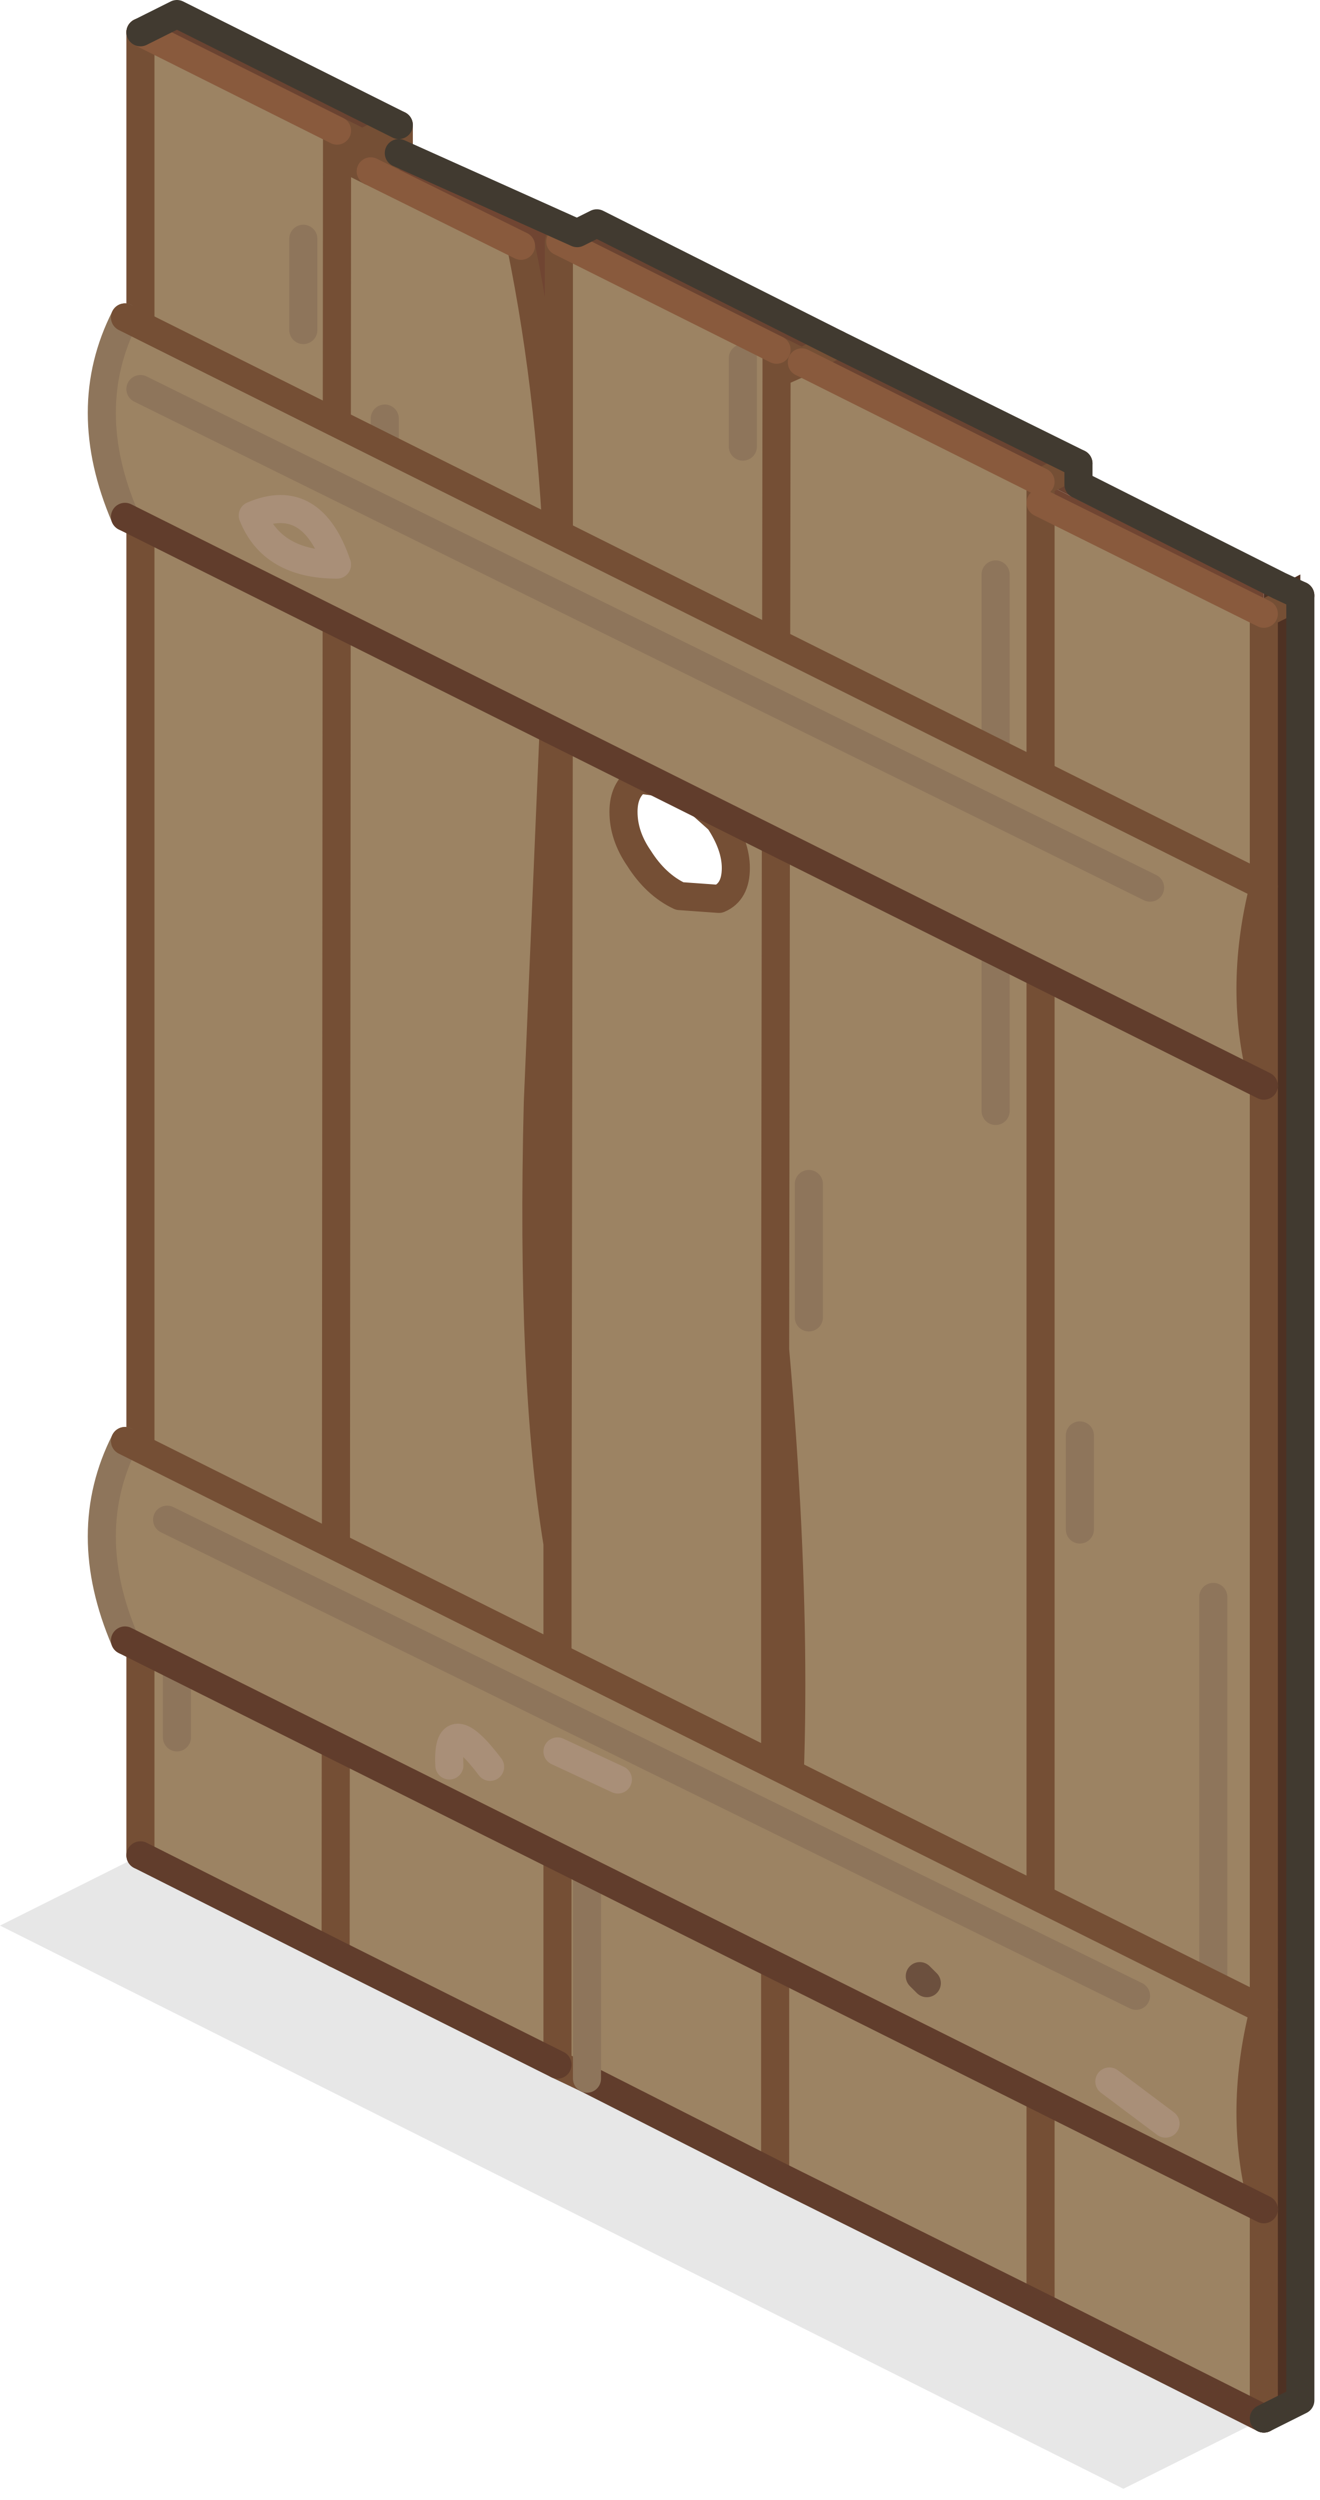 <?xml version="1.0" encoding="utf-8"?>
<svg version="1.1" id="Layer_1"
xmlns="http://www.w3.org/2000/svg"
xmlns:xlink="http://www.w3.org/1999/xlink"
xmlns:author="http://www.sothink.com"
width="47px" height="89px"
xml:space="preserve">
<g id="106" transform="matrix(1, 0, 0, 1, 45, 66.1)">
<path style="fill:#000000;fill-opacity:0.094" d="M-45,2.45L-40 -0.05L0 20L-5 22.5L-45 2.45" />
<path style="fill:#4E3123;fill-opacity:1" d="M1.3,-45.65L1.3 -44.9L1.3 19.35L0 20L0 -44.25L0 -45L0.55 -45.25L1.3 -45.65" />
<path style="fill:#704532;fill-opacity:1" d="M-7.95,-48.2L-7.95 -48.95L-7.9 -48.95L0 -45L0 -44.25L-7.95 -48.2M-25.05,-57.5L-25.1 -57.5L-25.1 -45.15Q-25.3 -51.75 -26.45 -57.35L-31.8 -60L-30.8 -60.65L-24.45 -57.8L-25.05 -57.5" />
<path style="fill:#6A4331;fill-opacity:1" d="M-16.45,-53.2L-17.35 -53.65L-25.05 -57.5L-24.45 -57.8L-23.75 -58.15L-15.2 -53.85L-6.6 -49.6L-6.6 -49.55L-6.6 -48.85L0.55 -45.25L0 -45L-7.9 -48.95L-7.95 -48.95L-16.45 -53.2M-33,-61.45L-40 -64.95L-38.7 -65.6L-30.8 -61.65L-32.1 -61L-33 -61.45" />
<path style="fill:#9C8363;fill-opacity:1" d="M-7.95,16L-17.4 11.3L-24.1 7.9L-25.15 7.4L-33.05 3.45L-40 -0.05L-40 -64.95L-33 -61.45L-32.1 -61L-33 -60.6L-31.8 -60L-26.45 -57.35Q-25.3 -51.75 -25.1 -45.15L-25.1 -57.5L-25.05 -57.5L-17.35 -53.65L-16.45 -53.2L-7.95 -48.95L-7.9 -48.95L-7.95 -48.95L-7.95 -48.2L0 -44.25L0 20L-7.95 16M-18.8,-35.2Q-18.8 -36 -19.4 -36.9L-20.8 -38.15L-22.25 -38.35Q-22.8 -38 -22.8 -37.2Q-22.8 -36.35 -22.25 -35.55Q-21.65 -34.6 -20.8 -34.2L-19.4 -34.1Q-18.8 -34.35 -18.8 -35.2" />
<path style="fill:none;stroke-width:1;stroke-linecap:round;stroke-linejoin:round;stroke-miterlimit:3;stroke:#754F35;stroke-opacity:1" d="M0,-44.25L1.3 -44.9M-6.6,-49.6L-7.9 -48.95L-7.95 -48.95L-7.95 -48.2M0,-44.25L0 20M-7.9,-48.95L-7.95 -48.95M-30.8,-61.65L-30.8 -60.65M-30.8,-61.65L-32.1 -61L-33 -60.6L-31.8 -60L-30.8 -60.65M-26.45,-57.35Q-25.3 -51.75 -25.1 -45.15L-25.1 -57.5L-25.05 -57.5L-24.45 -57.8M-33,-60.6L-33.05 3.45M-24.1,7.9L-25.15 7.4L-25.15 -11.15Q-26.1 -16.95 -25.85 -26.85L-25.1 -44.55L-25.1 -45.15M-33,-60.6L-33 -61.45M-40,-64.95L-40 -0.05M-32.1,-61L-33 -61.45M-25.1,-57.5L-25.05 -57.5M-17.35,-52.8L-17.35 -53.65L-16.45 -53.2L-15.2 -53.85M-16.45,-53.2L-17.35 -52.8L-17.4 -18.15L-17.4 -18.05Q-16.25 -4.9 -17.4 3.35L-17.4 11.3M-7.95,16L-7.95 -48.2M-19.4,-34.1L-20.8 -34.2Q-21.65 -34.6 -22.25 -35.55Q-22.8 -36.35 -22.8 -37.2Q-22.8 -38 -22.25 -38.35L-20.8 -38.15L-19.4 -36.9Q-18.8 -36 -18.8 -35.2Q-18.8 -34.35 -19.4 -34.1M-25.1,-44.55L-25.1 -43.25L-25.15 -11.15M-17.4,3.35L-17.4 -18.05" />
<path style="fill:none;stroke-width:1;stroke-linecap:round;stroke-linejoin:round;stroke-miterlimit:3;stroke:#613D2C;stroke-opacity:1" d="M-40,-0.05L-33.05 3.45L-25.15 7.4M-17.4,11.3L-7.95 16M-17.4,11.3L-24.1 7.9M0,20L-7.95 16" />
<path style="fill:none;stroke-width:1;stroke-linecap:round;stroke-linejoin:round;stroke-miterlimit:3;stroke:#8E755B;stroke-opacity:1" d="M-34.2,-54.35L-34.2 -57.6M-18.55,-53.35L-18.55 -50.2M-9.55,-45.65L-9.55 -26.55M-38.7,-8.5L-38.7 -4.25M-6.55,-11.65L-6.55 -15M-16.2,-19.2L-16.2 -23.95M-31.3,-51.2L-31.3 -44.2M-24.1,7.9L-24.1 -5.5M-1.8,5.1L-1.8 -9.25" />
<path style="fill:none;stroke-width:1;stroke-linecap:round;stroke-linejoin:round;stroke-miterlimit:3;stroke:#895A3D;stroke-opacity:1" d="M-7.95,-48.2L0 -44.25M-31.8,-60L-26.45 -57.35M-33,-61.45L-40 -64.95M-25.05,-57.5L-17.35 -53.65M-7.95,-48.95L-16.45 -53.2" />
<path style="fill:none;stroke-width:1;stroke-linecap:round;stroke-linejoin:round;stroke-miterlimit:3;stroke:#413A30;stroke-opacity:1" d="M0,20L1.3 19.35L1.3 -44.9L0.55 -45.25L-6.6 -48.85L-6.6 -49.55M-40,-64.95L-38.7 -65.6L-30.8 -61.65M-30.8,-60.65L-24.45 -57.8L-23.75 -58.15L-15.2 -53.85L-6.6 -49.6" />
<path style="fill:#9C8363;fill-opacity:1" d="M-40.55,-7.7Q-42.2 -11.55 -40.55 -14.8L0 5.45Q-0.95 9.2 0 12.55L-40.55 -7.7M-40.55,-47.7Q-42.2 -51.55 -40.55 -54.8L0 -34.55Q-0.95 -30.8 0 -27.45L-40.55 -47.7" />
<path style="fill:none;stroke-width:1;stroke-linecap:round;stroke-linejoin:round;stroke-miterlimit:3;stroke:#8E755B;stroke-opacity:1" d="M-40.55,-7.7Q-42.2 -11.55 -40.55 -14.8M-40.55,-47.7Q-42.2 -51.55 -40.55 -54.8M-40,-52.25L-4.05 -34.5M-39.05,-12L-4.55 4.95" />
<path style="fill:none;stroke-width:1;stroke-linecap:round;stroke-linejoin:round;stroke-miterlimit:3;stroke:#754F35;stroke-opacity:1" d="M-40.55,-14.8L0 5.45Q-0.95 9.2 0 12.55M-40.55,-54.8L0 -34.55Q-0.95 -30.8 0 -27.45" />
<path style="fill:none;stroke-width:1;stroke-linecap:round;stroke-linejoin:round;stroke-miterlimit:3;stroke:#A98F78;stroke-opacity:1" d="M-23,-2.75L-25.15 -3.75M-29,-3.25Q-29.1 -5.25 -27.55 -3.2M-33,-46Q-33.9 -48.65 -36 -47.75Q-35.3 -46 -33 -46M-3.5,9.5L-5.5 8" />
<path style="fill:none;stroke-width:1;stroke-linecap:round;stroke-linejoin:round;stroke-miterlimit:3;stroke:#6C503E;stroke-opacity:1" d="M-12,4.5L-12.25 4.25" />
<path style="fill:none;stroke-width:1;stroke-linecap:round;stroke-linejoin:round;stroke-miterlimit:3;stroke:#613D2C;stroke-opacity:1" d="M0,12.55L-40.55 -7.7M0,-27.45L-40.55 -47.7" />
</g>
</svg>
